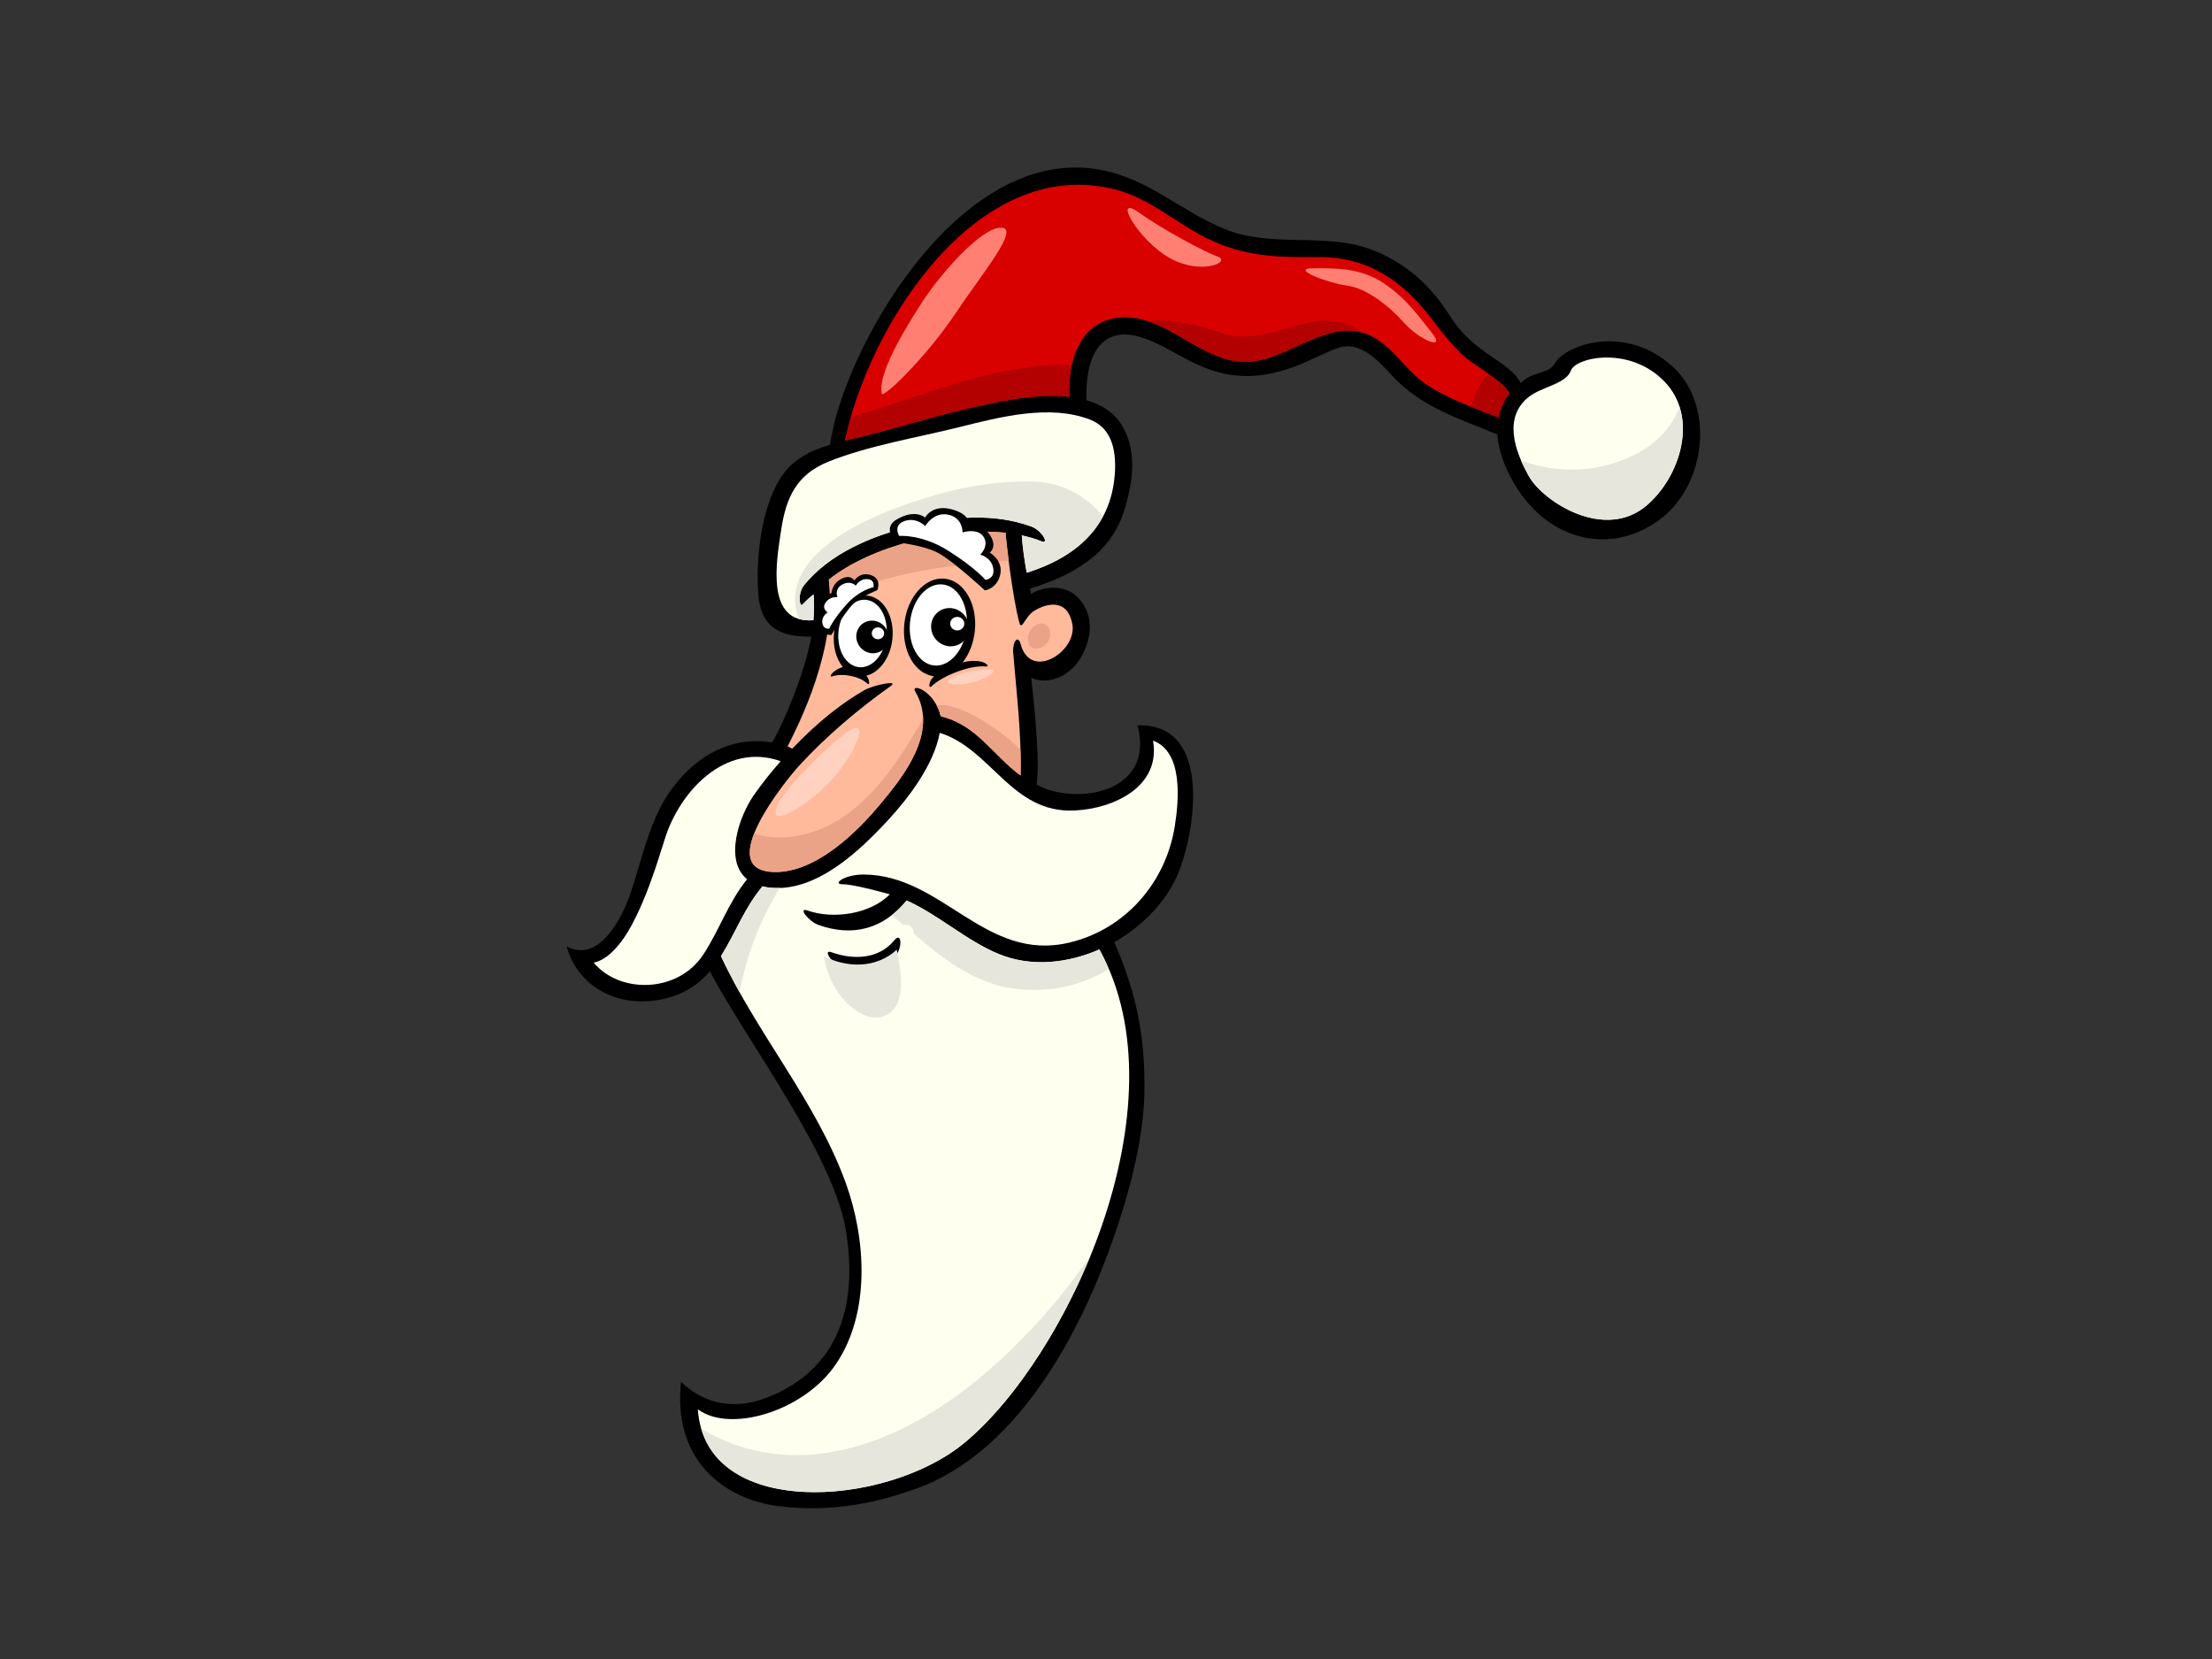<?xml version="1.0" encoding="utf-8"?>
<!-- Generator: Adobe Illustrator 17.0.0, SVG Export Plug-In . SVG Version: 6.00 Build 0)  -->
<!DOCTYPE svg PUBLIC "-//W3C//DTD SVG 1.1//EN" "http://www.w3.org/Graphics/SVG/1.1/DTD/svg11.dtd">
<svg version="1.1" id="Layer_1" xmlns="http://www.w3.org/2000/svg" xmlns:xlink="http://www.w3.org/1999/xlink" x="0px" y="0px"
	 width="800px" height="600px" viewBox="0 0 800 600" enable-background="new 0 0 800 600" xml:space="preserve">
<rect x="0" y="0" width="800" height="600" fill="#333333" stroke="none"/>
<g>
	<path d="M242.403,360.637c6.29-1.867,10.761-5.217,14.33-9.342c13.65,25.796,44.951,66.588,49.284,94.214
		c5.091,32.424-6.94,51.525-28.69,59.97c-13.605,5.279-24.357,0.887-31.01-5.778c-3.129,28.267,15.454,42.525,35.262,45.03
		c19.811,2.505,36.812-1.647,49.895-6.378c31.933-11.554,52.652-45.623,64.333-72.859c9.928-23.147,17.591-49.75,18.049-69.299
		c0.464-19.546-2.313-35.985-10.857-55.436c4.03-2.258,17.162-10.484,23.11-24.935c5.955-14.452,12.883-54.312-14.732-53.505
		c6.713,25.045-23.239,28.992-36.5,21.419c1.324-7.12-0.548-26.095-1.909-38.577c6.338,2.803,14.819-0.625,18.81-8.944
		c3.83-7.974,3.147-15.544-2.85-20.985c-2.727-2.472-9.586-4.339-16.047-0.402c-0.159-0.652-0.249-1.306-0.399-1.954
		c15.103-4.582,28.891-12.239,33.89-27.591c3.2-9.85,5.118-21.54-0.321-30.975c-2.922-5.061-7.597-7.994-13.102-9.577
		c-0.582-15.161,4.747-27.926,20.632-22.483c6.131,2.099,11.711,5.764,17.477,8.65c12.577,6.306,23.719,6.593,36.788,1.81
		c5.28-1.936,10.222-4.616,15.448-6.662c8.714-3.412,15.517,4.88,20.653,10.298c10.5,11.079,23.989,15.142,37.639,20.815
		c0.428,7.08,3.653,14.137,7.423,19.937c11.543,17.771,33.015,24.089,51.001,10.994c17.153-12.489,20.378-41.451,4.909-55.525
		c-17.255-15.694-38.879-7.727-42.487-1.258c-2.337,4.182-7.656,2.616-12.418,7.2c-4.33-8.139-16.788-10.288-25.484-24.047
		c-6.71-10.622-15.103-18.644-27.12-23.644c-17.507-7.272-36.809-0.761-54.51-8.001c-16.05-6.561-27.567-18.299-45.268-21.465
		c-51.303-9.18-92.88,66.037-97.432,99.491c-7.354,2.244-14.019,5.562-18.283,12.613c-6.764,11.185-8.61,29.179-7.657,41.516
		c1.001,12.988,9.14,15.367,19.167,15.268c-2.28,12.914-9.844,30.968-14.168,38.265c-19.059-3.172-34.447,10.171-41.741,26.221
		c-3.977,8.756-6.086,18.1-9.362,27.97c-3.272,9.874-11.726,25.761-23.224,19.57C209.19,357.928,225.528,365.652,242.403,360.637z"
		/>
	<path fill="#FFFFF0" d="M388.624,293.127c14.483-0.692,31.274-8.822,28.379-25.268c10.806,3.962,9.47,21.089,7.851,31.112
		c-3.242,20.049-17.642,37.062-38.136,41.934c-30.393,7.224-45.805-24.477-74.288-24.619c-7.255-0.033-11.537,3.582-7.633,3.526
		c3.509-0.057,13.83,2.728,17.009,3.629c-7.039,7.201-20.491,9.109-29.745,5.864c-3.686-1.287,0.375,3.963,4.049,5.247
		c12.391,4.339,23.203,1.45,31.645-8.71c0.054-0.064,0.054-0.12,0.099-0.181c11.591,5.162,21.699,14.603,33.413,19.395
		c11.777,4.817,24.891,3.323,36.332-1.672c31.358,56.663-11.972,148.349-49.104,178.679c-28.424,23.22-93.542,27.589-96.096-12.372
		c11.558,8.678,38.376,0.796,49.973-16.406c12.676-18.795,10.71-45.665,3.461-65.583c-10.722-29.458-31.9-53.584-45.086-81.902
		c5.127-8.097,8.595-17.706,15.049-25.261c0.614,0.144,1.19,0.315,1.867,0.403c17.3,2.339,33.521-13.497,43.836-24.688
		c6.748-7.321,16.263-19.528,18.364-31.214C358.627,270.913,365.822,294.224,388.624,293.127z"/>
	<path fill="#FFFFF0" d="M552.994,143.476c4.621-3.605,13.44-4.643,15.136-9.449c1.696-4.807,21.298-9.129,33.914,4.031
		c12.347,12.874,5.733,33.984-6.173,44.455c-15.364,13.511-37.744-1.103-42.916-10.271
		C547.785,163.078,543.557,150.837,552.994,143.476z"/>
	<path fill="#D90000" d="M305.645,159.23c8.028-39.817,46.892-103.706,97.779-90.7c12.305,3.147,21.861,12.122,32.982,17.6
		c13.785,6.785,25.442,6.931,40.599,6.858c17.863-0.095,30.405,8.783,40.468,21.915c3.779,4.934,7.183,9.447,11.804,13.734
		c3.614,3.35,13.956,8.903,16.692,13.562c-1.495,1.857-2.715,4.092-3.566,6.972c-0.18,0.619-0.252,1.244-0.38,1.862
		c-9.17-3.641-18.448-6.705-26.677-12.36c-7.294-5.01-12.071-14.14-20.587-17.687c-13.272-5.511-27.018,6.97-39.727,9.453
		c-18.519,3.615-31.337-16.293-48.963-15.676c-15.493,0.547-20.129,16.127-19.23,28.749c-12.949-1.489-28.487,2.311-38.091,4.542
		c-11.738,2.726-23.222,6.349-34.888,9.317c-2.742,0.694-5.526,1.329-8.277,2.014C305.594,159.326,305.633,159.287,305.645,159.23z"
		/>
	<path fill="#FFFFF0" d="M282.571,191.32c1.756-11.371,5.514-19.684,16.946-24.312c14.519-5.866,32.37-8.762,47.651-12.588
		c14.516-3.63,32.583-8.31,47.117-2.641c8.442,3.292,9.464,12.369,8.879,19.94c-1.483,18.99-14.112,29.868-31.834,35.415
		c-0.812-4.438-1.463-8.897-1.789-13.494c2.442,0.536,4.777,1.176,6.835,2.042c3.593,1.51,0.333-3.905-3.306-5.234
		c-13.476-4.931-28.331-3.734-43.449-0.112c-14.513,3.473-29.625,9.949-38.826,21.289c-2.403,2.965-1.627,8.22-0.575,7.015
		c0.153-0.18,2.742-2.866,4.043-3.613c0.267,3.118,0.165,6.209-0.093,9.287C276.841,225.628,280.698,203.451,282.571,191.32z"/>
	<path fill="#FFBA9C" d="M299.742,209.651c15.094-12.171,43.38-19.19,63.97-16.951c-0.165,0.393,2.466,23.755,4.975,32.535
		c0.86,3.007,1.93-2.152,5.268-4.275c3.347-2.129,12.008-5.532,13.89,4.895c1.741,9.687-15.088,20.629-18.712,7.09
		c-0.98-3.628-3.015-0.725-2.694,3.2c1.229,14.808,3.048,29.438,2.673,44.324c-10.045-7.323-15.691-18.231-28.876-21.416
		c-2.274-9.509-11.142-12.183-9.206-8.917c8.835,14.902-5.109,31.575-12.571,40.565c-8.577,10.339-23.461,24.99-38.445,24.681
		c-22.382-0.458,4.172-33.224,9.128-38.601c9.775-10.607,21.187-20.273,33.045-28.702c3.147-2.231-6.269-0.364-9.616,1.561
		c-7.54,4.323-16.479,11.062-26.083,21.173c-0.276-0.27-1.447-0.787-1.642-0.859C288.792,262.111,302.912,234.588,299.742,209.651z"
		/>
	<path fill="#FFFFF0" d="M254.33,345.269c-9.122,13.879-30.141,14.276-39.614,2.878c5.079-0.952,10.153-6.795,13.842-13.734
		c5.214-9.807,8.634-20.591,11.918-31.103c5.274-16.861,21.69-35.123,41.87-28.015c-3.449,3.911-6.674,7.961-9.62,12.153
		c-5.448,7.778-10.92,23.738-2.523,30.535C263.452,326.28,260.167,336.394,254.33,345.269z"/>
	<path d="M323.431,340.077c-5.538,6.789-14.705,7.192-22.586,4.35c-3.671-1.328,0.24,4.114,3.656,5.942
		c9.128,4.89,16.799-0.477,19.916-5.424C326.437,341.723,325.831,337.124,323.431,340.077z"/>
	<path fill="#B30000" d="M387.608,132.181c-25.978-1.84-59.559,13.199-79.877,18.575c-0.833,2.913-1.534,5.752-2.086,8.473
		c-0.012,0.057-0.051,0.096-0.063,0.154c2.751-0.685,5.535-1.32,8.277-2.014c11.666-2.968,23.15-6.591,34.888-9.317
		c9.605-2.231,25.142-6.031,38.091-4.542C386.577,139.835,386.805,135.915,387.608,132.181z"/>
	<path fill="#B30000" d="M471.402,117.129c-9.023,2.348-19.574,6.564-29.032,3.478c-9.823-3.202-18.388-5.551-27.159-4.414
		c13.299,4.401,24.648,17.209,39.82,14.246c12.05-2.354,25.023-13.661,37.642-10.147C487.36,116.381,480.47,114.774,471.402,117.129
		z"/>
	<path fill="#B30000" d="M538.25,135.142c-3.075,3.322-5.023,7.456-6.203,12c3.302,1.323,6.647,2.568,9.976,3.89
		c0.129-0.619,0.201-1.244,0.38-1.862c0.851-2.88,2.071-5.115,3.566-6.972C544.639,139.937,541.516,137.468,538.25,135.142z"/>
	<path fill="#E6E6DC" d="M358.043,495.186c-29.554,25.921-68.888,42.539-104.432,21.543c9.424,32.294,68.256,27.089,94.885,5.333
		c16.41-13.401,34.007-38.805,45.843-67.847C383.716,469.782,370.953,483.868,358.043,495.186z"/>
	<path fill="#E6E6DC" d="M297.977,345.833c0.677,4.941,2.679,9.792,5.616,13.785c3.476,4.729,11.151,11.239,17.654,7.123
		c6.566-4.152,4.702-15.351,3.069-23.266C316.85,350.296,306.467,350.102,297.977,345.833z"/>
	<path fill="#E6E6DC" d="M282.067,321.117c-1.462,0.049-2.925,0.03-4.402-0.174c-0.677-0.088-1.253-0.259-1.867-0.403
		c-6.455,7.555-9.922,17.163-15.049,25.261c2.077,4.464,4.372,8.818,6.776,13.111C269.871,345.717,274.728,333.106,282.067,321.117z
		"/>
	<path fill="#E6E6DC" d="M397.599,343.384c-11.441,4.995-24.555,6.49-36.332,1.672c-11.714-4.792-21.822-14.233-33.413-19.395
		c-0.045,0.061-0.045,0.117-0.099,0.181c-1.66,1.996-3.404,3.696-5.241,5.13c1.375,1.146,2.754,2.321,4.135,3.499
		c1.654-0.288,3.38,0.408,3.77,2.48c0.048,0.271,0.108,0.586,0.162,0.872c10.674,9.06,21.912,17.855,36.155,19.729
		c12.61,1.657,24.312-1.052,34.279-7.077C399.979,348.063,398.876,345.687,397.599,343.384z"/>
	<path fill="#E6E6DC" d="M593.036,163.436c-13.392,7.532-28.93,8.196-42.925,3.099c0.848,1.982,1.822,3.908,2.844,5.707
		c5.172,9.168,27.552,23.782,42.916,10.271c9.377-8.245,15.424-23.076,11.564-35.3C604.849,153.69,600.219,159.396,593.036,163.436z
		"/>
	<path fill="#E6E6DC" d="M374.722,174.224c-12.089-0.511-24.327,1.41-35.931,4.677c-20.56,5.791-58.583,20.271-49.979,44.908
		c1.513,0.465,3.275,0.662,5.358,0.505c0.258-3.078,0.36-6.169,0.093-9.287c-1.301,0.746-3.89,3.433-4.043,3.613
		c-1.052,1.204-1.828-4.05,0.575-7.015c9.2-11.34,24.313-17.815,38.826-21.289c15.118-3.622,29.973-4.819,43.449,0.112
		c3.638,1.329,6.899,6.744,3.306,5.234c-2.059-0.866-4.393-1.506-6.835-2.042c0.327,4.597,0.977,9.056,1.789,13.494
		c12.331-3.863,22.194-10.313,27.549-20.279C393.614,179.694,384.159,174.622,374.722,174.224z"/>
	<path fill="#EBA387" d="M304.078,215.306c0.354-0.277,0.743-0.535,1.238-0.74c19.089-7.998,38.981-10.315,59.484-11.759
		c-0.716-5.595-1.157-9.939-1.088-10.107c-20.59-2.239-48.876,4.78-63.97,16.951c0.296,2.3,0.396,4.625,0.419,6.954
		C301.453,216.137,302.769,215.713,304.078,215.306z"/>
	<path fill="#EBA387" d="M338.75,255.131c0.605,1.152,1.136,2.447,1.486,3.924c13.186,3.185,18.832,14.093,28.876,21.416
		c0.081-3.126,0.042-6.238-0.045-9.347C364.33,266.052,347.554,253.542,338.75,255.131z"/>
	<path fill="#EBA387" d="M333.11,261.232c-9.907,17.117-23.62,37.974-45.91,41.244c-5.346,0.785-10.366,0.449-14.408-1.14
		c-2.988,7.523-2.523,13.851,7.222,14.048c14.984,0.309,29.868-14.342,38.445-24.681c6.089-7.333,16.485-19.787,15.307-32.216
		C333.835,259.354,333.662,260.282,333.11,261.232z"/>
	<path fill="#EBA387" d="M374.369,226.223c-2.85,2.012-3.15,5.321-1.948,7.189c1.199,1.87,4.297,1.148,5.598-0.072
		c1.292-1.22,1.921-2.741,1.753-4.786C379.613,226.509,377.216,224.209,374.369,226.223z"/>
	<g>
		<path d="M313.655,215.424c-5.832-0.536-11.216,5.562-12.023,13.622c-0.485,4.865,0.821,9.297,3.198,12.195
			c-3.785,1.121-5.433,3.99-3.701,3.356c3.41-1.234,9.706-0.036,12.358,2.479c1.31,1.242,1.034-1.398-0.18-2.685
			c4.768-1.15,8.768-6.54,9.451-13.395C323.569,222.932,319.487,215.964,313.655,215.424z"/>
		<path fill="#FFFFFF" d="M320.638,229.916c-0.671,6.732-5.112,11.829-9.913,11.389c-4.798-0.442-8.148-6.26-7.471-12.994
			c0.671-6.726,5.109-11.826,9.91-11.383C317.968,217.371,321.309,223.187,320.638,229.916z"/>
	</g>
	<g>
		<path d="M354.863,239.293c-1.831-0.403-4.411-0.428-6.757,0.333c2.346-2.943,4.013-6.961,4.465-11.506
			c0.977-9.759-3.95-18.193-10.992-18.843c-7.051-0.65-13.557,6.733-14.534,16.492c-0.959,9.622,3.818,17.941,10.704,18.803
			c-2.008,1.953-2.071,4.807-0.746,3.542c3.959-3.764,13.782-7.591,19.344-7.075C358.205,241.214,356.598,239.673,354.863,239.293z"
			/>
		<path fill="#FFFFFF" d="M349.604,226.969c-0.809,8.099-6.057,14.233-11.705,13.719c-5.661-0.523-9.592-7.511-8.78-15.613
			c0.809-8.094,6.053-14.239,11.711-13.711C346.488,211.882,350.41,218.867,349.604,226.969z"/>
	</g>
	<g>
		<path d="M350.129,224.976c1.139,3.673-0.86,7.49-4.471,8.52c-3.602,1.025-7.453-1.118-8.589-4.798
			c-1.139-3.68,0.863-7.492,4.468-8.527C345.145,219.148,348.99,221.295,350.129,224.976z"/>
		<path fill="#FFFFFF" d="M348.648,224.861c0.401,1.302-0.363,2.665-1.717,3.048c-1.354,0.386-2.772-0.354-3.174-1.648
			c-0.404-1.3,0.369-2.664,1.717-3.046C346.829,222.824,348.25,223.56,348.648,224.861z"/>
	</g>
	<g>
		<path d="M321.102,228.773c0.977,3.139-0.734,6.393-3.812,7.27c-3.077,0.877-6.356-0.956-7.327-4.093
			c-0.974-3.138,0.731-6.391,3.812-7.273C316.853,223.803,320.128,225.634,321.102,228.773z"/>
		<path fill="#FFFFFF" d="M319.667,228.436c0.354,1.137-0.323,2.33-1.507,2.669c-1.184,0.337-2.427-0.309-2.784-1.447
			c-0.348-1.134,0.327-2.328,1.51-2.666C318.076,226.65,319.313,227.297,319.667,228.436z"/>
	</g>
	<g>
		<path d="M323.584,196.045c0,0,10.372,0.992,15.885,4.032c5.517,3.039,16.746,13.449,16.746,13.449s4.396-0.593,5.535-5.751
			c1.157-5.159-3.812-7.913-3.812-7.913s3.194-2.227-0.321-6.937c-3.515-4.709-7.489-2.033-7.489-2.033s2.092-4.332-5.463-6.566
			c-7.558-2.239-10.087,2.875-10.087,2.875s-3.569-3.377-10.506,0.797C319.293,190.872,323.584,196.045,323.584,196.045z"/>
		<path fill="#FFFFFF" d="M325.187,193.828c0,0-2.361-3.939,1.987-5.397c4.357-1.463,7.435,1.837,7.435,1.837
			s2.955-5.234,8.328-4.132c5.373,1.1,5.19,6.423,5.19,6.423s5.403-1.763,7.576,1.572c2.176,3.333-1.19,6.488-1.19,6.488
			s3.926,0.859,4.69,4.813c0.767,3.954-2.787,4.303-2.787,4.303s-3.935-4.584-13.575-10.619
			C333.194,193.082,325.187,193.828,325.187,193.828z"/>
	</g>
	<g>
		<path d="M317.279,213.452c0,0-6.113,2.371-8.897,5.15c-2.79,2.79-7.678,11.022-7.678,11.022s-2.775,0.385-4.429-2.547
			c-1.648-2.936,0.857-5.456,0.857-5.456s-1.777-1.016-0.261-4.38c1.082-2.4,3.83-2.681,3.83-2.681s0.243-3.016,2.691-4.651
			c4.106-2.745,5.583,0.044,5.583,0.044s1.987-3.198,5.817-2.017C319.142,209.275,317.279,213.452,317.279,213.452z"/>
		<path fill="#FFFFFF" d="M315.9,212.381c0,0,0.698-2.797-2.208-2.938c-2.91-0.147-4.172,2.379-4.172,2.379s-1.78-2.035-4.84-0.45
			c-3.057,1.581-1.813,4.616-1.813,4.616s-2.739-0.48-4.381,2.113c-1.346,2.126,0.863,3.397,0.863,3.397s-2.22,1.19-1.954,3.717
			c0.264,2.531,2.487,2.141,2.487,2.141s1.537-3.457,6.278-8.762C310.899,213.294,315.9,212.381,315.9,212.381z"/>
	</g>
	<path fill="#FF8073" d="M333.281,109.614c6.946-10.752,21.549-27.285,28.739-27.285c7.183,0-6.731,16.42-16.728,31.413
		c-9.997,14.992-25.963,30.641-26.389,28.599C317.683,136.48,323.601,124.606,333.281,109.614z"/>
	<path fill="#FF8073" d="M411.984,76.928c8.046,5.791,23.428,14.091,28.427,15.888c4.995,1.801-5.622,6.9-17.18,0.602
		C411.672,87.12,401.99,69.735,411.984,76.928z"/>
	<path fill="#FF8073" d="M475.082,97.014c7.501,0,16.866-0.295,25.298,5.4c8.433,5.695,12.182,11.387,17.489,17.983
		c5.31,6.6-4.375,2.702-9.997-3.596c-5.619-6.293-13.74-12.594-20.609-13.49C480.386,102.414,466.023,97.014,475.082,97.014z"/>
	<path fill="#FFD2C0" d="M281.765,290.134c3.296-6.324,19.916-22.549,25.532-25.976c7.944-4.852,1.019,10.292-7.66,19.113
		C290.956,292.095,276.152,300.916,281.765,290.134z"/>
	<path fill="#FFD2C0" d="M350.401,247.072c-4.77,0.993-10.072,0.307-6.143-2.012c2.113-1.248,8.837-3.166,14.678-3.021
		C361.022,242.09,357.291,245.637,350.401,247.072z"/>
</g>
</svg>
